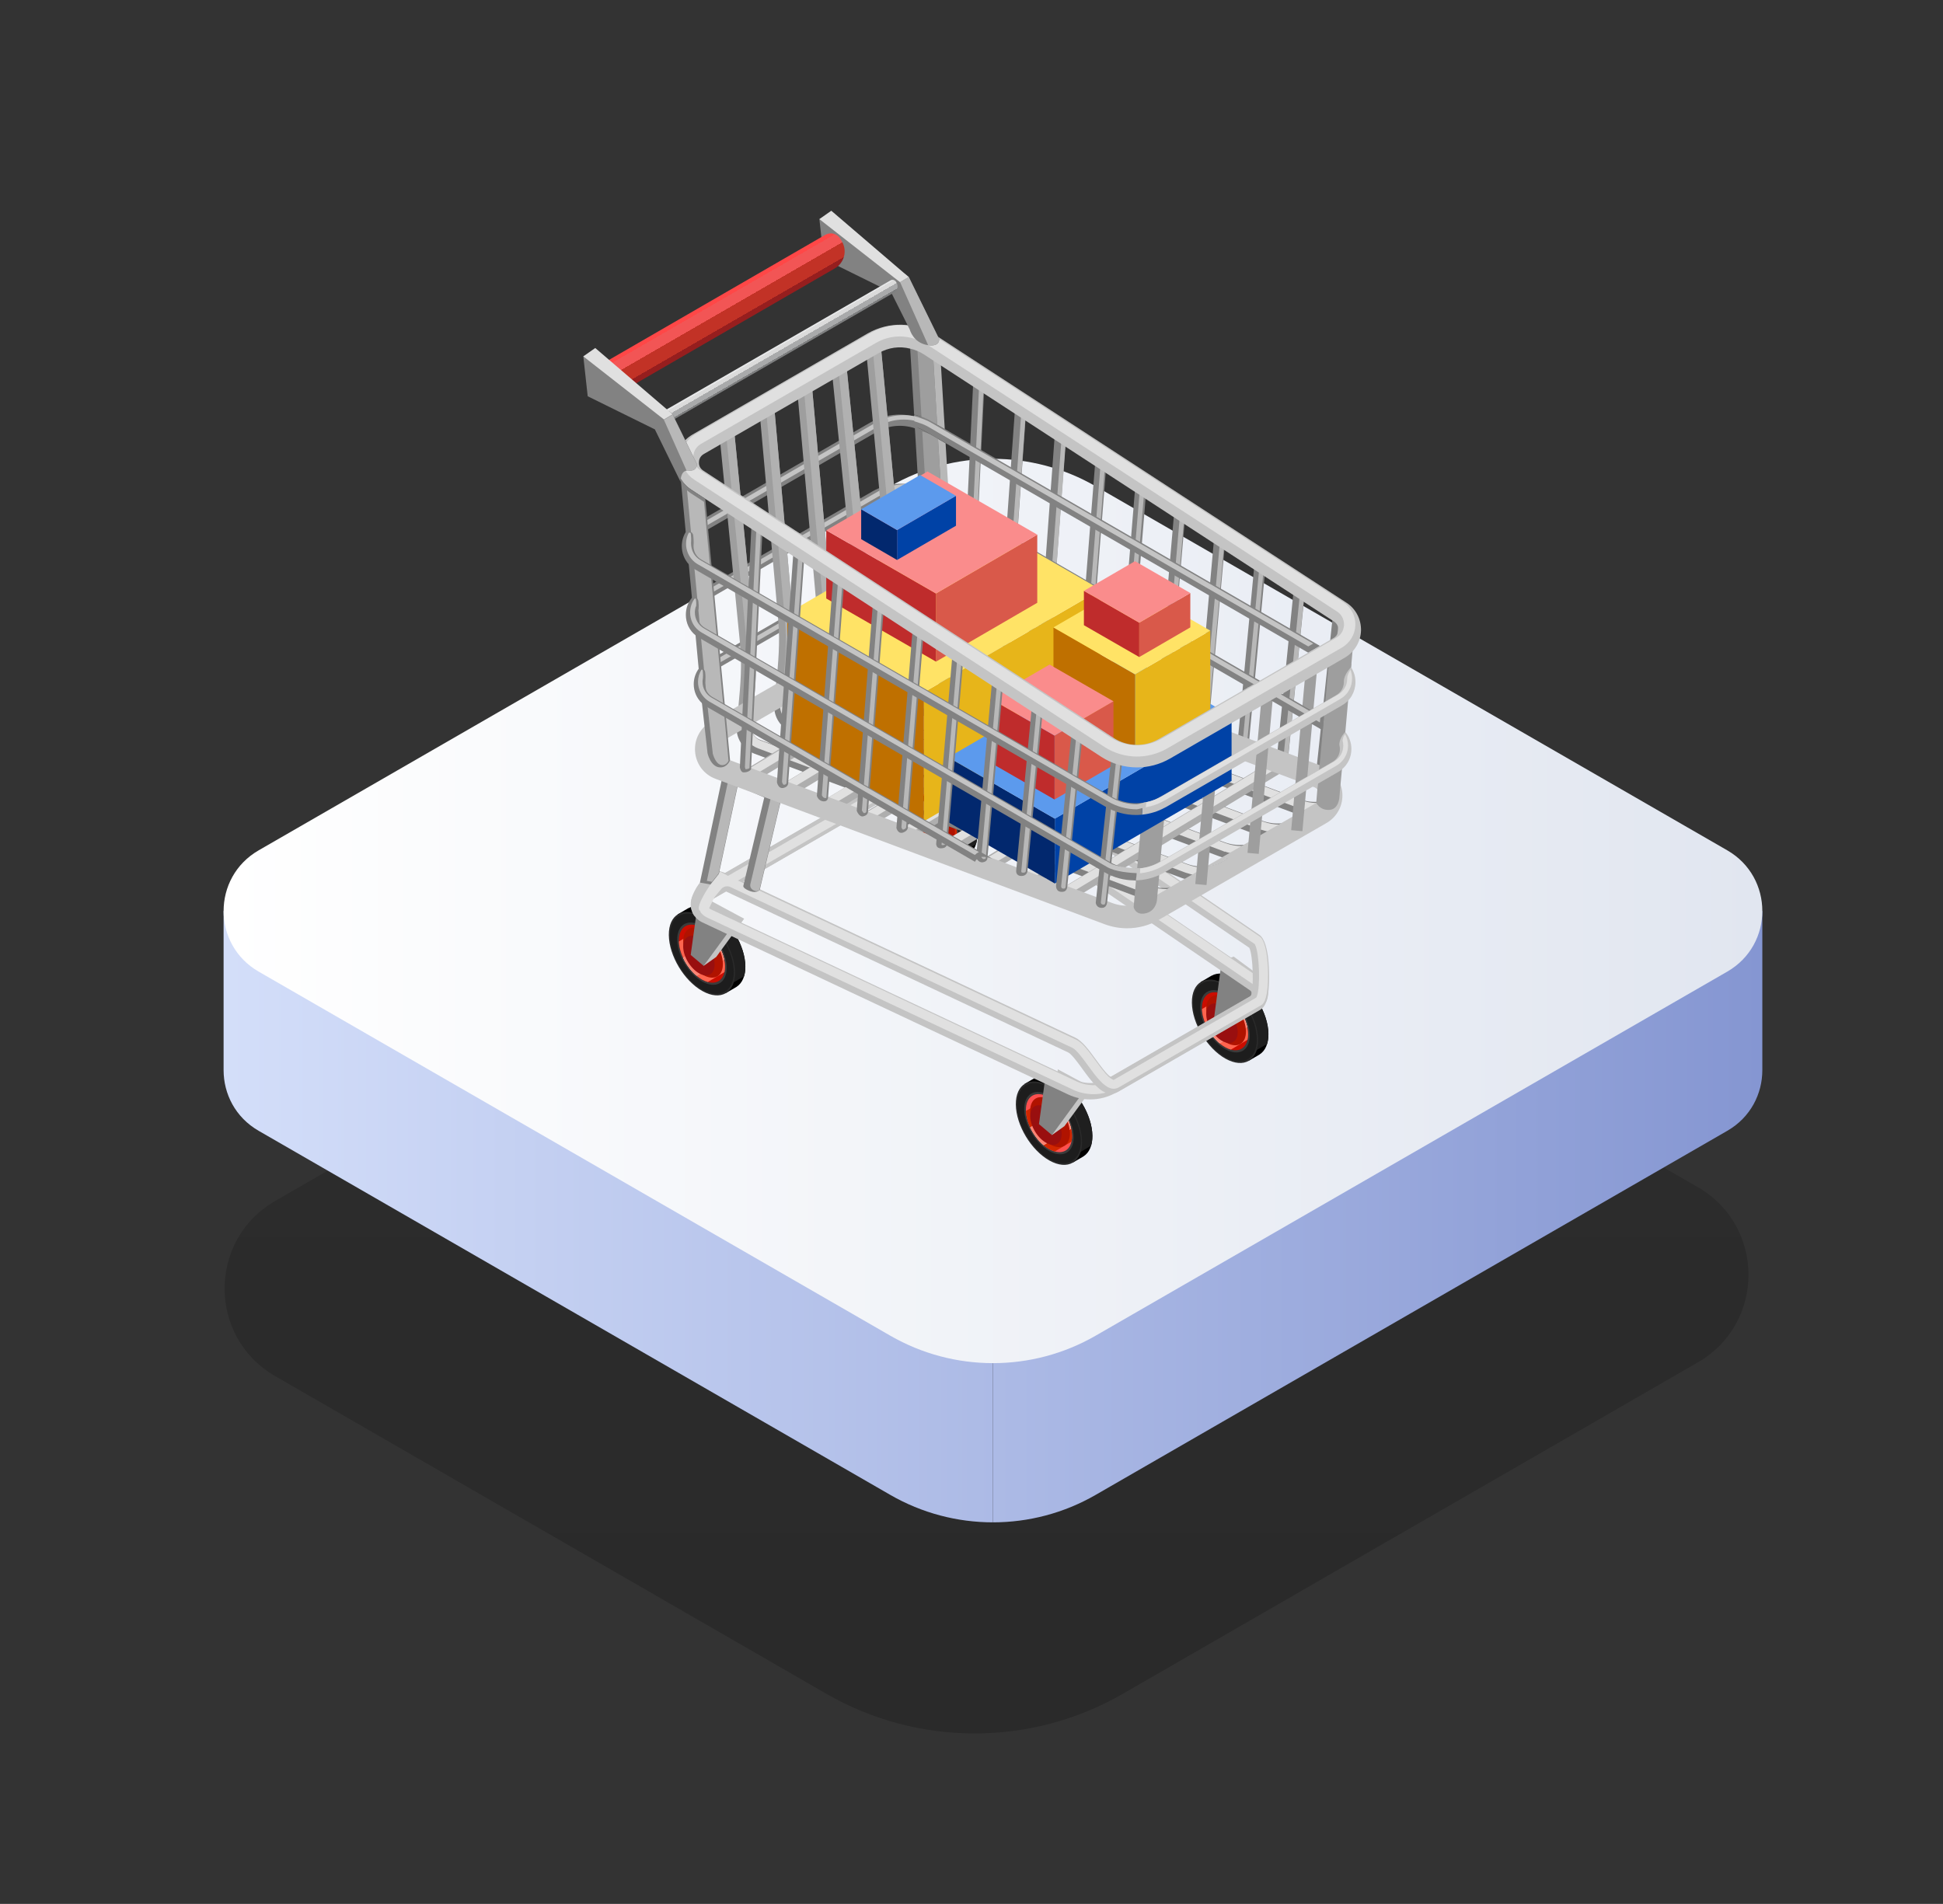 <?xml version="1.0" encoding="utf-8"?>
<!-- Generator: Adobe Illustrator 16.0.0, SVG Export Plug-In . SVG Version: 6.00 Build 0)  -->
<!DOCTYPE svg PUBLIC "-//W3C//DTD SVG 1.1//EN" "http://www.w3.org/Graphics/SVG/1.1/DTD/svg11.dtd">
<svg version="1.1" xmlns="http://www.w3.org/2000/svg" xmlns:xlink="http://www.w3.org/1999/xlink" x="0px" y="0px"
	 width="169.66px" height="166.258px" viewBox="0 0 169.66 166.258" enable-background="new 0 0 169.66 166.258"
	 xml:space="preserve">
<rect x="0" y="0" width="169.66" height="166.258" fill="#333333" stroke="none"/>
<g id="Layer_2">
</g>
<g id="Layer_1">
	<defs>
		<filter id="Adobe_OpacityMaskFilter" filterUnits="userSpaceOnUse" x="19.61" y="72.472" width="133.067" height="78.902">
			<feFlood  style="flood-color:white;flood-opacity:1" result="back"/>
			<feBlend  in="SourceGraphic" in2="back" mode="normal"/>
		</filter>
	</defs>
	<mask maskUnits="userSpaceOnUse" x="19.61" y="72.472" width="133.067" height="78.902" id="SVGID_1_">
		<g filter="url(#Adobe_OpacityMaskFilter)">
			<defs>
				<filter id="Adobe_OpacityMaskFilter_1_" filterUnits="userSpaceOnUse" x="19.61" y="72.472" width="133.067" height="78.902">
					<feFlood  style="flood-color:white;flood-opacity:1" result="back"/>
					<feBlend  in="SourceGraphic" in2="back" mode="normal"/>
				</filter>
			</defs>
			<mask maskUnits="userSpaceOnUse" x="19.61" y="72.472" width="133.067" height="78.902" id="SVGID_1_">
			</mask>
			<linearGradient id="SVGID_2_" gradientUnits="userSpaceOnUse" x1="86.144" y1="151.373" x2="86.144" y2="72.472">
				<stop  offset="0" style="stop-color:#FFFFFF"/>
				<stop  offset="0.016" style="stop-color:#F3F3F3"/>
				<stop  offset="0.091" style="stop-color:#C1C1C1"/>
				<stop  offset="0.171" style="stop-color:#939393"/>
				<stop  offset="0.255" style="stop-color:#6B6B6B"/>
				<stop  offset="0.343" style="stop-color:#4A4A4A"/>
				<stop  offset="0.437" style="stop-color:#2F2F2F"/>
				<stop  offset="0.539" style="stop-color:#1A1A1A"/>
				<stop  offset="0.653" style="stop-color:#0B0B0B"/>
				<stop  offset="0.788" style="stop-color:#030303"/>
				<stop  offset="1" style="stop-color:#000000"/>
			</linearGradient>
			<path mask="url(#SVGID_1_)" fill="url(#SVGID_2_)" d="M24.033,120.172l48.118,27.736c8.014,4.619,17.887,4.619,25.901,0
				l50.202-28.938c5.897-3.399,5.897-11.898,0-15.297l-48.118-27.737c-8.014-4.619-17.887-4.619-25.901,0l-50.202,28.938
				C18.135,108.273,18.135,116.773,24.033,120.172z"/>
		</g>
	</mask>
	<linearGradient id="SVGID_3_" gradientUnits="userSpaceOnUse" x1="86.144" y1="151.373" x2="86.144" y2="72.472">
		<stop  offset="0" style="stop-color:#000000;stop-opacity:0.3"/>
		<stop  offset="1" style="stop-color:#000000;stop-opacity:0.2"/>
	</linearGradient>
	<path opacity="0.6" fill="url(#SVGID_3_)" d="M24.033,120.172l48.118,27.736c8.014,4.619,17.887,4.619,25.901,0l50.202-28.938
		c5.897-3.399,5.897-11.898,0-15.297l-48.118-27.737c-8.014-4.619-17.887-4.619-25.901,0l-50.202,28.938
		C18.135,108.273,18.135,116.773,24.033,120.172z"/>
	<g>
		<linearGradient id="SVGID_4_" gradientUnits="userSpaceOnUse" x1="1.223" y1="106.245" x2="176.148" y2="106.245">
			<stop  offset="0" style="stop-color:#DEE8FF"/>
			<stop  offset="1" style="stop-color:#788ACB"/>
		</linearGradient>
		<path fill="url(#SVGID_4_)" d="M95.671,130.541l55.151-31.792c2.042-1.176,3.062-3.236,3.062-5.296V79.551l-67.18,38.726v14.662
			C89.8,132.939,92.897,132.14,95.671,130.541z"/>
		<linearGradient id="SVGID_5_" gradientUnits="userSpaceOnUse" x1="1.224" y1="106.245" x2="176.148" y2="106.245">
			<stop  offset="0" style="stop-color:#DEE8FF"/>
			<stop  offset="1" style="stop-color:#788ACB"/>
		</linearGradient>
		<path fill="url(#SVGID_5_)" d="M22.587,98.749l55.151,31.792c2.774,1.6,5.87,2.398,8.966,2.398v-14.662l-67.18-38.726v13.901
			C19.524,95.512,20.544,97.573,22.587,98.749z"/>
	</g>
	<linearGradient id="SVGID_6_" gradientUnits="userSpaceOnUse" x1="19.525" y1="79.551" x2="153.885" y2="79.551">
		<stop  offset="6.300000e-007" style="stop-color:#FFFFFF"/>
		<stop  offset="1" style="stop-color:#E1E6F0"/>
	</linearGradient>
	<path fill="url(#SVGID_6_)" d="M22.587,84.847l55.151,31.791c5.548,3.198,12.384,3.198,17.933,0l55.151-31.791
		c4.083-2.354,4.083-8.238,0-10.592L95.671,42.464c-5.548-3.198-12.385-3.198-17.933,0L22.587,74.255
		C18.504,76.609,18.504,82.494,22.587,84.847z"/>
	<g>
		<g>
			<path d="M93.677,101.525l-4.211-6.872l0.963-0.563l0.004,0.006c0.515-0.288,1.227-0.246,2.019,0.196
				c1.598,0.896,2.911,3.083,2.934,4.883c0.009,0.865-0.28,1.48-0.759,1.792l0.001,0.003l-0.043,0.025
				c-0.011,0.008-0.022,0.015-0.035,0.021L93.677,101.525z"/>
			<path fill="#1F1F1F" d="M90.215,95.077l1.728-1.017c0.165,0.061,0.335,0.135,0.508,0.231c1.598,0.896,2.911,3.083,2.934,4.883
				c0.003,0.333-0.038,0.626-0.115,0.882l-1.06,0.619c-0.248-0.069-0.505-0.173-0.772-0.323c-0.294-0.164-0.581-0.372-0.854-0.61
				l-2.212-3.608C90.282,95.776,90.227,95.42,90.215,95.077z"/>
			<path fill="#2A2A2A" d="M88.702,96.458c0.02,1.803,1.334,3.988,2.932,4.884c1.597,0.895,2.875,0.157,2.852-1.645
				c-0.021-1.803-1.334-3.988-2.931-4.884C89.957,93.919,88.679,94.657,88.702,96.458z"/>
			<path fill="#1D1D1D" d="M88.812,96.522c0.021,1.732,1.284,3.833,2.82,4.694c1.536,0.859,2.764,0.149,2.744-1.582
				c-0.022-1.731-1.284-3.834-2.82-4.693C90.02,94.081,88.791,94.788,88.812,96.522z"/>
			<path fill="#3B3B3B" d="M89.434,96.869c0.017,1.347,0.998,2.978,2.19,3.646c1.191,0.667,2.144,0.117,2.129-1.228
				c-0.017-1.345-0.997-2.977-2.188-3.644C90.371,94.973,89.417,95.524,89.434,96.869z"/>
			<path fill="#FF4F4F" d="M89.581,96.952c0.015,1.254,0.929,2.774,2.038,3.396c1.113,0.623,2.003,0.11,1.987-1.144
				c-0.016-1.254-0.93-2.776-2.041-3.397C90.454,95.185,89.565,95.698,89.581,96.952z"/>
			<path fill="#D12700" d="M91.592,95.824c1.099,0.631,2,2.137,2.014,3.381c0.002,0.178-0.016,0.34-0.047,0.488l-1.45,0.859
				c-0.156-0.043-0.32-0.109-0.49-0.204c-1.09-0.612-1.99-2.092-2.034-3.333L91.592,95.824z"/>
			<path fill="#E9EAE7" d="M92.697,96.828c0.398,0.52,0.695,1.139,0.83,1.742l-2.404,1.428c-0.476-0.401-0.886-0.953-1.165-1.546
				L92.697,96.828z"/>
			<path fill="#FF8372" d="M92.697,96.828c0.398,0.52,0.695,1.139,0.83,1.742l-2.404,1.428c-0.476-0.401-0.886-0.953-1.165-1.546
				L92.697,96.828z"/>
			<path fill="#B01300" d="M89.955,97.019c0.014,1.08,0.8,2.391,1.758,2.926c0.958,0.536,1.725,0.096,1.711-0.984
				s-0.801-2.392-1.759-2.928C90.707,95.498,89.942,95.937,89.955,97.019z"/>
			<path fill="#990F0F" d="M89.955,97.477c0.011,0.855,0.634,1.894,1.392,2.317c0.758,0.425,1.364,0.076,1.354-0.78
				c-0.011-0.854-0.633-1.893-1.391-2.316C90.551,96.273,89.944,96.622,89.955,97.477z"/>
		</g>
		<polygon fill="#C4C4C4" points="92.365,93.376 91.852,99.118 92.946,98.341 95.387,95.003 		"/>
		<polygon fill="#828282" points="91.269,94.155 90.721,98.163 91.852,99.118 94.292,95.78 		"/>
		<g>
			<path d="M109.049,92.629l-4.211-6.872l0.964-0.563l0.003,0.005c0.515-0.29,1.227-0.247,2.019,0.197
				c1.598,0.895,2.911,3.079,2.933,4.882c0.011,0.865-0.279,1.48-0.759,1.792L110,92.075l-0.042,0.024
				c-0.012,0.007-0.024,0.014-0.035,0.021L109.049,92.629z"/>
			<path fill="#1F1F1F" d="M105.587,86.18l1.728-1.017c0.165,0.061,0.335,0.136,0.509,0.233c1.598,0.895,2.911,3.079,2.933,4.882
				c0.004,0.332-0.037,0.626-0.115,0.882l-1.058,0.619c-0.248-0.07-0.505-0.173-0.773-0.323c-0.295-0.165-0.581-0.373-0.853-0.61
				l-2.212-3.61C105.656,86.88,105.601,86.525,105.587,86.18z"/>
			<path fill="#2A2A2A" d="M104.074,87.563c0.021,1.802,1.334,3.988,2.932,4.883c1.598,0.894,2.875,0.157,2.854-1.645
				c-0.022-1.803-1.336-3.988-2.934-4.881C105.33,85.024,104.051,85.759,104.074,87.563z"/>
			<path fill="#1D1D1D" d="M104.186,87.625c0.021,1.732,1.283,3.835,2.818,4.694c1.536,0.86,2.766,0.153,2.743-1.58
				c-0.022-1.732-1.283-3.834-2.819-4.693C105.392,85.185,104.165,85.892,104.186,87.625z"/>
			<path fill="#3B3B3B" d="M104.807,87.973c0.016,1.346,0.996,2.977,2.189,3.645c1.191,0.669,2.146,0.118,2.129-1.227
				c-0.016-1.346-0.997-2.978-2.188-3.645C105.744,86.079,104.791,86.628,104.807,87.973z"/>
			<path fill="#CA0D00" d="M104.953,88.056c0.015,1.254,0.929,2.773,2.041,3.396c1.111,0.622,2,0.108,1.984-1.145
				c-0.017-1.254-0.927-2.774-2.04-3.397C105.826,86.289,104.939,86.801,104.953,88.056z"/>
			<path fill="#FF644F" d="M106.965,86.927c1.1,0.631,1.999,2.137,2.013,3.381c0.003,0.18-0.017,0.34-0.048,0.487l-1.447,0.861
				c-0.157-0.043-0.321-0.109-0.489-0.204c-1.094-0.611-1.992-2.093-2.038-3.334L106.965,86.927z"/>
			<path fill="#E9EAE7" d="M108.068,87.931c0.401,0.521,0.699,1.14,0.832,1.744l-2.403,1.427c-0.476-0.402-0.886-0.954-1.164-1.548
				L108.068,87.931z"/>
			<path fill="#FF8372" d="M108.068,87.931c0.401,0.521,0.699,1.14,0.832,1.744l-2.403,1.427c-0.476-0.402-0.886-0.954-1.164-1.548
				L108.068,87.931z"/>
			<path fill="#B01300" d="M105.328,88.123c0.013,1.081,0.799,2.391,1.757,2.927c0.957,0.537,1.724,0.095,1.71-0.985
				c-0.013-1.08-0.799-2.39-1.757-2.927S105.315,87.042,105.328,88.123z"/>
			<path fill="#990F0F" d="M105.328,88.583c0.011,0.854,0.633,1.893,1.391,2.317c0.758,0.424,1.365,0.074,1.354-0.78
				c-0.01-0.855-0.632-1.894-1.391-2.317C105.924,87.376,105.318,87.727,105.328,88.583z"/>
		</g>
		<g>
			<path d="M83.633,75.184l-4.212-6.871l0.963-0.563l0.005,0.006c0.514-0.288,1.227-0.247,2.018,0.197
				c1.597,0.893,2.91,3.08,2.933,4.882c0.009,0.864-0.281,1.481-0.759,1.792l0,0.003l-0.042,0.025
				c-0.012,0.008-0.023,0.016-0.036,0.021L83.633,75.184z"/>
			<path fill="#1F1F1F" d="M80.17,68.737l1.728-1.016c0.166,0.06,0.334,0.136,0.509,0.232c1.597,0.893,2.91,3.08,2.933,4.882
				c0.003,0.331-0.037,0.626-0.116,0.881l-1.059,0.62c-0.246-0.07-0.504-0.174-0.771-0.322c-0.296-0.166-0.581-0.374-0.855-0.611
				l-2.212-3.609C80.238,69.436,80.182,69.081,80.17,68.737z"/>
			<path fill="#2A2A2A" d="M78.656,70.119c0.022,1.803,1.335,3.989,2.933,4.885c1.597,0.894,2.875,0.157,2.854-1.645
				c-0.023-1.803-1.336-3.989-2.933-4.884C79.911,67.581,78.634,68.317,78.656,70.119z"/>
			<path fill="#1D1D1D" d="M78.768,70.182c0.022,1.732,1.284,3.834,2.819,4.692c1.536,0.861,2.765,0.153,2.742-1.579
				c-0.021-1.731-1.284-3.834-2.819-4.694C79.976,67.741,78.746,68.45,78.768,70.182z"/>
			<path fill="#3B3B3B" d="M79.39,70.531c0.016,1.345,0.997,2.976,2.188,3.644c1.194,0.667,2.146,0.118,2.13-1.227
				c-0.016-1.345-0.997-2.977-2.188-3.646C80.327,68.635,79.373,69.183,79.39,70.531z"/>
			<path fill="#FF4F4F" d="M79.538,70.612c0.015,1.254,0.928,2.775,2.039,3.397c1.112,0.623,2,0.11,1.985-1.144
				c-0.016-1.255-0.929-2.775-2.041-3.397S79.521,69.359,79.538,70.612z"/>
			<path fill="#D12700" d="M81.546,69.483c1.101,0.633,2,2.138,2.016,3.383c0.003,0.177-0.016,0.339-0.048,0.487l-1.449,0.86
				c-0.157-0.043-0.32-0.108-0.488-0.204c-1.092-0.613-1.991-2.092-2.036-3.333L81.546,69.483z"/>
			<path fill="#E9EAE7" d="M82.652,70.488c0.398,0.521,0.697,1.141,0.831,1.744L81.08,73.66c-0.476-0.403-0.887-0.954-1.164-1.547
				L82.652,70.488z"/>
			<path fill="#FFC123" d="M82.652,70.488c0.398,0.521,0.697,1.141,0.831,1.744L81.08,73.66c-0.476-0.403-0.887-0.954-1.164-1.547
				L82.652,70.488z"/>
			<path fill="#B01300" d="M79.911,70.678c0.013,1.081,0.801,2.392,1.759,2.928c0.957,0.535,1.722,0.096,1.71-0.985
				c-0.014-1.08-0.801-2.391-1.758-2.927C80.664,69.158,79.898,69.599,79.911,70.678z"/>
			<path fill="#D92800" d="M79.911,71.139c0.011,0.854,0.634,1.892,1.392,2.316c0.759,0.425,1.364,0.075,1.354-0.781
				c-0.009-0.854-0.633-1.892-1.391-2.315C80.507,69.934,79.901,70.284,79.911,71.139z"/>
		</g>
		<g>
			<path d="M63.376,86.726l-4.211-6.872l0.964-0.563l0.002,0.007c0.516-0.289,1.229-0.246,2.019,0.196
				c1.598,0.895,2.911,3.079,2.933,4.884c0.011,0.862-0.279,1.479-0.759,1.79l0.002,0.004l-0.042,0.024
				c-0.012,0.007-0.023,0.015-0.035,0.021L63.376,86.726z"/>
			<path fill="#1F1F1F" d="M59.914,80.279l1.729-1.018c0.164,0.06,0.334,0.135,0.508,0.232c1.598,0.895,2.911,3.079,2.933,4.884
				c0.004,0.33-0.036,0.624-0.115,0.879l-1.058,0.619c-0.248-0.068-0.505-0.171-0.773-0.322c-0.295-0.164-0.581-0.374-0.854-0.61
				l-2.212-3.609C59.983,80.977,59.926,80.622,59.914,80.279z"/>
			<path fill="#2A2A2A" d="M58.401,81.66c0.021,1.802,1.334,3.988,2.932,4.883c1.598,0.894,2.875,0.158,2.853-1.645
				c-0.022-1.802-1.336-3.988-2.933-4.884C59.656,79.12,58.378,79.858,58.401,81.66z"/>
			<path fill="#1D1D1D" d="M58.513,81.723c0.021,1.73,1.284,3.833,2.818,4.692c1.537,0.86,2.764,0.153,2.743-1.58
				c-0.022-1.732-1.284-3.834-2.819-4.692C59.719,79.283,58.491,79.989,58.513,81.723z"/>
			<path fill="#3B3B3B" d="M59.134,82.07c0.018,1.345,0.997,2.978,2.189,3.646s2.145,0.119,2.129-1.229
				c-0.017-1.344-0.998-2.976-2.189-3.644C60.071,80.176,59.117,80.726,59.134,82.07z"/>
			<path fill="#CA0D00" d="M59.28,82.152c0.015,1.256,0.929,2.775,2.04,3.398c1.112,0.621,2,0.109,1.986-1.146
				c-0.016-1.253-0.93-2.774-2.041-3.397C60.153,80.385,59.266,80.898,59.28,82.152z"/>
			<path fill="#FF644F" d="M61.291,81.025c1.1,0.631,2,2.136,2.015,3.38c0.002,0.18-0.016,0.341-0.048,0.487l-1.449,0.86
				c-0.158-0.044-0.32-0.107-0.489-0.202c-1.093-0.612-1.992-2.093-2.037-3.334L61.291,81.025z"/>
			<path fill="#E9EAE7" d="M62.397,82.027c0.397,0.522,0.696,1.142,0.83,1.745l-2.405,1.427c-0.475-0.401-0.885-0.953-1.164-1.546
				L62.397,82.027z"/>
			<path fill="#FF8372" d="M62.397,82.027c0.397,0.522,0.696,1.142,0.83,1.745l-2.405,1.427c-0.475-0.401-0.885-0.953-1.164-1.546
				L62.397,82.027z"/>
			<path fill="#B01300" d="M59.655,82.219c0.014,1.08,0.8,2.392,1.757,2.927c0.959,0.537,1.724,0.097,1.71-0.985
				c-0.012-1.08-0.799-2.391-1.757-2.926C60.407,80.698,59.642,81.138,59.655,82.219z"/>
			<path fill="#990F0F" d="M59.655,82.68c0.011,0.854,0.634,1.891,1.392,2.315c0.758,0.426,1.364,0.076,1.353-0.779
				c-0.01-0.855-0.633-1.893-1.391-2.316C60.251,81.475,59.645,81.824,59.655,82.68z"/>
		</g>
		<polygon fill="#C4C4C4" points="61.956,78.603 61.441,84.344 62.539,83.566 64.979,80.228 		"/>
		<polygon fill="#828282" points="60.862,79.379 60.312,83.389 61.441,84.344 63.882,81.005 		"/>
		<polygon fill="#C4C4C4" points="107.722,83.532 106.7,83.918 108.239,89.049 110.678,85.712 		"/>
		<polygon fill="#828282" points="106.625,84.31 106.013,88.873 107.142,89.827 109.583,86.489 		"/>
		<g>
			<path fill="#C4C4C4" d="M95.201,96.007c-0.659,0-1.318-0.144-1.932-0.432L61.31,80.539c-0.588-0.274-0.971-0.852-0.998-1.5
				c-0.028-0.649,0.305-1.255,0.87-1.579l17.722-10.234c1.501-0.865,3.397-0.795,4.829,0.184l26.233,17.898
				c0.497,0.339,0.78,0.9,0.758,1.502c-0.022,0.603-0.349,1.141-0.869,1.441L97.472,95.4C96.772,95.804,95.988,96.007,95.201,96.007
				z M81.172,68.052c-0.537,0-1.075,0.138-1.552,0.413L61.896,78.699c-0.141,0.082-0.157,0.21-0.154,0.28
				c0.003,0.07,0.029,0.194,0.176,0.265l31.96,15.037c0.92,0.431,1.998,0.388,2.878-0.121l12.381-7.15
				c0.13-0.074,0.152-0.191,0.155-0.255c0.003-0.061-0.011-0.183-0.133-0.265L82.925,68.591
				C82.402,68.233,81.787,68.052,81.172,68.052z"/>
			<path fill="#E0E0E0" d="M95.477,95.551c-0.618,0-1.238-0.138-1.795-0.4L61.722,80.113c-0.48-0.225-0.791-0.692-0.813-1.223
				c-0.022-0.529,0.248-1.021,0.707-1.286L79.34,67.373c0.634-0.368,1.364-0.562,2.107-0.562c0.858,0,1.68,0.251,2.381,0.729
				l26.232,17.9c0.404,0.276,0.636,0.731,0.618,1.224c-0.019,0.49-0.283,0.929-0.708,1.174l-12.382,7.148
				C96.946,95.355,96.217,95.551,95.477,95.551z M81.447,67.596c-0.604,0-1.195,0.158-1.713,0.456L62.009,78.286
				c-0.207,0.121-0.324,0.336-0.313,0.573c0.008,0.236,0.143,0.438,0.358,0.541l31.963,15.038c0.454,0.213,0.959,0.325,1.461,0.325
				c0.602,0,1.194-0.159,1.714-0.459l12.383-7.149c0.194-0.112,0.308-0.302,0.314-0.523c0.007-0.221-0.092-0.418-0.274-0.542
				L83.383,68.19C82.814,67.801,82.143,67.596,81.447,67.596z"/>
		</g>
		<polygon fill="#828282" points="81.145,67.574 80.596,71.582 81.726,72.536 84.166,69.198 		"/>
		<g>
			<path fill="#C4C4C4" d="M97.021,95.511c-0.93,0-1.754-1.132-2.497-2.154c-0.402-0.554-0.955-1.314-1.254-1.455L63.397,77.848
				l-1.501,0.866c-0.411,0.24-1.034,1.608-1.292,1.219c-1.112-1.683,1.494-4.177,1.946-3.963l0.78,0.264l15.573-8.991
				c0.363-0.212,0.89-0.912,1.355-1.527c0.963-1.283,2.162-2.876,3.474-1.98l26.233,17.898c0.95,0.647,0.861,3.807,0.847,4.166
				c-0.064,1.742-0.427,2.182-0.771,2.381l-12.383,7.148C97.442,95.456,97.228,95.511,97.021,95.511z M64.908,76.976l28.971,13.631
				c0.631,0.296,1.201,1.078,1.804,1.909c0.357,0.491,1.007,1.382,1.326,1.535L109.22,87c0.284-0.681,0.196-3.591-0.132-4.232
				L82.925,64.917c-0.301,0.035-1.096,1.092-1.524,1.66c-0.6,0.797-1.166,1.55-1.781,1.905L64.908,76.976z"/>
			<path fill="#E0E0E0" d="M97.245,95.077c-0.766,0-1.547-1.073-2.236-2.02c-0.572-0.786-1.033-1.396-1.378-1.559L63.778,77.46
				c-0.279-0.131-0.608-0.055-0.805,0.179l-0.535,0.645c-0.108,0.063-0.677,1.491-0.792,1.491c-0.178,0-0.456-0.151-0.581-0.291
				c-0.417-0.473,1.736-3.403,1.835-3.356l0.669,0.357l15.719-9.076c0.421-0.244,0.944-0.94,1.45-1.612
				c0.708-0.941,1.589-2.113,2.434-2.113c0.204,0,0.4,0.068,0.604,0.206l26.231,17.898c0.544,0.371,0.769,2.236,0.708,3.887
				c-0.067,1.802-0.461,2.03-0.611,2.115l-12.382,7.148C97.56,95.032,97.404,95.077,97.245,95.077z M83.111,64.485
				c-0.333,0.039-0.756,0.474-1.744,1.785c-0.581,0.772-1.126,1.499-1.686,1.821l-15.244,8.802l29.527,13.893
				c0.558,0.263,1.103,1.014,1.68,1.807c0.667,0.918,1.119,1.48,1.448,1.639l0.152,0.072l12.455-7.19l0.042-0.1
				c0.326-0.784,0.23-3.772-0.144-4.505l-0.039-0.072L83.231,64.471L83.111,64.485z"/>
		</g>
		<g>
			<path fill="#828282" d="M66.341,77.701c0,0-0.243,0.334-0.827,0.122c-0.703-0.254-0.606-0.476-0.606-0.476l1.827-7.711
				l-2.319-1.004l-1.645,7.675l-0.734,0.928l-0.92-0.164l2.232-10.509l5.106,2.211L66.341,77.701z"/>
			<path fill="#B8B8B8" d="M66.071,77.823c-0.053,0-0.114-0.014-0.182-0.036c-0.447-0.162-0.38-0.532-0.371-0.573l1.816-7.661
				l-2.877-1.242l-1.706,7.96l-0.582,0.733l-0.447-0.08l2.096-9.855l4.548,1.969l-2.059,8.688c0.001-0.004,0.001-0.006,0-0.006
				C66.298,77.718,66.222,77.823,66.071,77.823z"/>
		</g>
		<g>
			<path fill="#828282" d="M85.43,68.726c0,0-0.22,0.484-0.805,0.272c-0.703-0.256-0.561-0.914-0.561-0.914l1.759-7.424
				l-2.319-1.003l-1.644,7.675l-0.735,0.927l-0.919-0.163l2.232-10.508l5.108,2.209L85.43,68.726z"/>
		</g>
		<g>
			<g>
				<path fill="#B8B8B8" d="M81.995,37.191c-0.472-0.275-0.984-0.473-1.516-0.591l-0.344-5.759l-0.039-0.679l1.958-0.118
					l0.108,1.841l0.334,5.591L81.995,37.191z"/>
				<path fill="#B8B8B8" d="M82.871,43.756l-0.777-0.443c-0.394-0.228-0.817-0.404-1.251-0.521l-0.304-5.118
					c0.334,0.089,0.65,0.225,0.944,0.403l1.084,0.63L82.871,43.756z"/>
				<path fill="#B8B8B8" d="M83.246,50.194l-0.974-0.562c-0.119-0.069-0.246-0.117-0.364-0.177c-0.227-0.108-0.454-0.196-0.69-0.266
					l-0.314-5.306c0.236,0.08,0.462,0.177,0.68,0.305l1.358,0.788L83.246,50.194z"/>
				<path fill="#B8B8B8" d="M83.582,55.766l-1.97,0.118l-0.335-5.642c0.167,0.07,0.335,0.148,0.501,0.247l0.188,0.108l1.357,0.787
					L83.582,55.766z"/>
			</g>
			<g>
				<path fill="#828282" d="M113.534,72.833l-0.08,0.049c0,0,0,0-0.008,0l-0.148,0.089l-3.002,1.731
					c-0.009,0-0.009,0.011-0.02,0.011c-0.021,0.01-0.04,0.021-0.06,0.029l-2.923,1.703c-0.039,0.02-0.088,0.039-0.128,0.06
					c-0.02,0.008-0.04,0.029-0.068,0.039l-2.767,1.605c-0.079,0.049-0.167,0.087-0.254,0.137l-0.247,0.119
					c-0.668,0.295-1.399,0.452-2.126,0.452c-0.521,0-1.023-0.069-1.527-0.227c-0.108-0.03-0.216-0.069-0.323-0.107l-33.96-12.699
					c-0.827-0.314-1.397-1.004-1.546-1.841c-0.039-0.218-0.048-0.442-0.029-0.68l0.098-1.022c0.021-0.217,0.04-0.434,0.069-0.649
					l1.388-0.809c-0.038,0.543-0.097,1.063-0.146,1.595l-0.08,0.818l-0.019,0.196c-0.041,0.433,0.167,0.954,0.718,1.162
					l33.97,12.698c0.58,0.217,1.191,0.295,1.792,0.226c0.443-0.049,0.875-0.168,1.279-0.363l0.147-0.07
					c0.05-0.02,0.089-0.039,0.138-0.068l0.256-0.148l2.667-1.545l0.04-0.02l0.561-0.325l2.579-1.486l0.68-0.394l2.421-1.397
					l0.01,0.02l0.01,0.02L113.534,72.833z"/>
				<path fill="#828282" d="M113.791,72.695l-0.069,0.021v0.01l-0.119,0.09l-0.117,0.067l-0.079,0.05h-0.01l-0.01,0.01l-0.06,0.029
					l-2.785,1.614c-0.01,0.011-0.03,0.011-0.04,0.019l-2.884,1.675c-0.119,0.069-0.227,0.118-0.325,0.167
					c-0.039,0.02-0.088,0.039-0.128,0.06c-0.02,0.008-0.04,0.029-0.068,0.039c-0.03,0.01-0.069,0.03-0.098,0.038l-0.128,0.051
					c-0.61,0.226-1.25,0.344-1.889,0.344c-0.354,0-0.71-0.039-1.054-0.108c-0.167-0.028-0.326-0.069-0.482-0.127
					c-0.099-0.021-0.196-0.05-0.294-0.089L69.18,63.946c-0.837-0.316-1.408-1.015-1.546-1.861c-0.039-0.216-0.049-0.443-0.03-0.668
					l0.099-0.986c0.03-0.235,0.049-0.473,0.069-0.699l1.398-0.806c-0.048,0.55-0.1,1.103-0.158,1.643l-0.08,0.768l-0.019,0.217
					c-0.04,0.423,0.167,0.954,0.719,1.162l33.98,12.708c0.55,0.206,1.142,0.286,1.732,0.228c0.394-0.031,0.787-0.13,1.152-0.276
					l0.098-0.05l0.04-0.02l0.256-0.118c0.018-0.009,0.049-0.03,0.078-0.039l0.266-0.158l2.756-1.584l0.01-0.011l0.492-0.285
					l2.392-1.388l0.295-0.167l0.02,0.01h0.01l0.088,0.019v0.591L113.791,72.695z"/>
				<path fill="#828282" d="M113.849,72.586l0.049,0.079l-0.365,0.207l-0.009,0.01h-0.01l-0.147,0.089l-2.451,1.428
					c-0.127,0.068-0.245,0.138-0.374,0.187c-0.01,0.011-0.03,0.011-0.04,0.019c-0.069,0.04-0.138,0.07-0.207,0.099
					c-0.009,0-0.009,0.011-0.02,0.011c-0.021,0.01-0.04,0.021-0.06,0.029l-0.07,0.03c-0.028,0-0.047,0.011-0.076,0.02
					c-0.582,0.206-1.183,0.314-1.793,0.314c-0.354,0-0.698-0.039-1.043-0.118c-0.019,0.01-0.029,0-0.039-0.01h-0.01
					c-0.138-0.029-0.266-0.059-0.393-0.099c-0.021,0-0.04,0-0.061-0.009c-0.008-0.011-0.008-0.011-0.019-0.011
					c-0.089-0.029-0.177-0.06-0.265-0.088L72.477,62.076c-0.846-0.315-1.417-1.044-1.555-1.891
					c-0.029-0.207-0.039-0.415-0.021-0.631l0.119-1.17c0.02-0.189,0.04-0.377,0.049-0.562h0.01l1.389-0.798
					c-0.04,0.502-0.09,0.993-0.139,1.486l-0.088,0.916l-0.029,0.244c-0.039,0.435,0.167,0.967,0.718,1.173l33.97,12.697
					c0.552,0.207,1.132,0.285,1.704,0.228c0.364-0.021,0.728-0.099,1.072-0.236l0.099-0.04l0.098-0.038
					c0.011,0,0.02-0.013,0.02-0.013l0.099-0.037l0.01-0.011c0.099-0.039,0.187-0.088,0.276-0.138l0.236-0.147h0.01l2.372-1.368
					l0.305-0.177h0.01l0.057-0.04l0.278-0.059v0.619l0.629,0.307L113.849,72.586z"/>
				<path fill="#828282" d="M113.849,72.586l0.049,0.079l-0.296,0.207h-0.069l-0.009,0.01h-0.07c0,0,0,0-0.008,0l-0.039,0.05h-0.01
					l-0.01,0.01l-0.02,0.029h-0.178c-0.521,0.167-1.072,0.256-1.613,0.256c-0.356,0-0.71-0.04-1.054-0.118h-0.01
					c-0.01,0-0.01,0-0.02,0c-0.011,0-0.03,0-0.039-0.01c-0.158-0.029-0.316-0.079-0.474-0.128c-0.088-0.021-0.166-0.05-0.246-0.078
					l-33.97-12.698c-0.856-0.315-1.428-1.044-1.555-1.901v-0.009c-0.03-0.196-0.04-0.402-0.021-0.609l0.1-0.984
					c0.029-0.257,0.048-0.514,0.078-0.77l1.389-0.796c-0.05,0.571-0.109,1.131-0.158,1.693l-0.07,0.708l-0.029,0.265
					c-0.04,0.435,0.167,0.966,0.719,1.172l33.979,12.699c0.532,0.196,1.093,0.275,1.645,0.236c0.305-0.021,0.61-0.08,0.895-0.168
					l0.079-0.068l0.365-0.108l0.02,0.01h0.01l0.057-0.04l0.052-0.03l0.226-0.028v0.619l0.629,0.307L113.849,72.586z"/>
				<path fill="#828282" d="M115.995,71.209c-0.375,0.087-0.756,0.139-1.152,0.139c-0.53,0-1.071-0.091-1.594-0.257
					c-0.08-0.029-0.148-0.05-0.227-0.078L79.063,58.314c-0.856-0.314-1.438-1.063-1.546-1.939c-0.039-0.187-0.039-0.385-0.021-0.591
					l0.07-0.619c0.039-0.346,0.078-0.689,0.109-1.024c0.432-0.157,0.875-0.246,1.329-0.284c-0.031,0.492-0.089,0.974-0.139,1.457
					l-0.058,0.562l-0.011,0.047c-0.039,0.425,0.158,0.957,0.719,1.162l33.97,12.699c0.501,0.187,1.024,0.265,1.545,0.235
					c0.226,0,0.453-0.038,0.67-0.089l0.146-0.009v0.679L115.995,71.209z"/>
			</g>
			<g>
				<path fill="#E0E0E0" d="M101.899,78.366c-0.512,0-0.982-0.068-1.438-0.214c-0.109-0.03-0.212-0.066-0.312-0.104L66.193,65.351
					c-0.72-0.273-1.229-0.877-1.358-1.614c-0.035-0.19-0.044-0.394-0.026-0.604c0,0,0.128-1.352,0.147-1.517l0.772-0.447
					c-0.016,0.166-0.198,2.036-0.198,2.036c-0.049,0.545,0.212,1.207,0.909,1.468l33.97,12.698c0.48,0.18,0.975,0.271,1.474,0.271
					c0.152,0,0.304-0.01,0.454-0.026c0.494-0.057,0.957-0.188,1.377-0.393l0.142-0.067c0.048-0.017,0.099-0.044,0.166-0.084
					l8.944-5.165l0.364,0.623l-2.915,1.682h-0.042l-0.065,0.061l-2.965,1.723l-0.138,0.058l-0.059,0.039l-2.765,1.605
					c-0.049,0.03-0.251,0.134-0.251,0.134l-0.231,0.109C103.271,78.218,102.578,78.366,101.899,78.366z"/>
				<path fill="#E0E0E0" d="M105.178,76.485c-0.319,0-0.654-0.034-0.997-0.102c-0.156-0.028-0.296-0.063-0.436-0.115
					c-0.126-0.03-0.208-0.054-0.289-0.087L69.48,63.472c-0.728-0.274-1.236-0.885-1.359-1.631c-0.034-0.198-0.043-0.396-0.026-0.598
					l0.098-0.98c0.023-0.182,0.041-0.368,0.057-0.551l0.771-0.445c-0.033,0.361-0.066,0.719-0.105,1.072l-0.098,0.989
					c-0.051,0.541,0.211,1.205,0.908,1.466l33.98,12.707c0.465,0.174,0.955,0.266,1.453,0.266c0.137,0,0.274-0.008,0.412-0.021
					c0.403-0.03,0.832-0.133,1.234-0.296l0.405-0.191l0.033-0.011l0.339-0.202l2.752-1.582l2.865-1.666v0.298l0.323,0.343
					l-0.041,0.002l-0.098,0.087l-2.793,1.606l-0.073,0.025l-0.037,0.05l-2.813,1.618c-0.085,0.049-0.163,0.087-0.236,0.122
					l-0.149,0.071l-0.111,0.06l-0.21,0.081C106.384,76.375,105.781,76.485,105.178,76.485z"/>
				<path fill="#E0E0E0" d="M108.476,74.616c-0.317,0-0.624-0.034-0.935-0.102l-0.025-0.025h-0.092l-0.028-0.008l-0.01,0.004
					c-0.077-0.02-0.195-0.048-0.311-0.083l-0.061-0.031l-0.106-0.001l-0.173-0.074L72.778,61.601
					c-0.731-0.272-1.242-0.894-1.368-1.661c-0.027-0.19-0.033-0.375-0.017-0.555c0,0,0.147-1.442,0.159-1.578l0.771-0.44
					c-0.028,0.306-0.178,1.835-0.178,1.835l-0.028,0.239c-0.052,0.554,0.211,1.222,0.908,1.483l33.97,12.698
					c0.467,0.175,0.949,0.263,1.432,0.263c0.135,0,0.271-0.006,0.404-0.02c0.387-0.021,0.781-0.107,1.153-0.256l0.144-0.06h0.064
					l0.056-0.049l0.105-0.043l0.012-0.011c0.088-0.04,0.169-0.084,0.25-0.129l0.202-0.126l2.628-1.512v0.392l0.307,0.148
					l-0.116,0.071l0.045,0.071l-2.718,1.584c-0.155,0.084-0.24,0.131-0.331,0.165l-0.078,0.03l-0.074,0.065
					c0.007-0.007,0.005-0.011-0.001-0.011c-0.012,0-0.041,0.011-0.069,0.021l-0.148,0.069c-0.032,0.007-0.059,0.015-0.078,0.021
					C109.612,74.514,109.042,74.616,108.476,74.616z"/>
				<path fill="#E0E0E0" d="M111.772,72.735c-0.333,0-0.666-0.037-0.987-0.111c-0.227-0.039-0.372-0.085-0.52-0.13
					c-0.098-0.023-0.163-0.048-0.229-0.074L76.065,59.721c-0.741-0.272-1.251-0.896-1.365-1.667
					c-0.029-0.197-0.035-0.379-0.02-0.549l0.162-1.601l0.762-0.437l-0.172,1.833l-0.03,0.263c-0.05,0.552,0.212,1.218,0.908,1.479
					l33.98,12.698c0.475,0.177,0.969,0.266,1.47,0.266c0.101,0,0.2-0.004,0.299-0.012c0.323-0.021,0.647-0.081,0.962-0.18
					l0.059-0.019l0.076-0.066l0.239-0.069h0.049v0.411l0.307,0.148l-0.116,0.071l0.057,0.089h-0.02l-0.018,0.01h-0.076l-0.074,0.049
					h-0.024l-0.043,0.04h-0.051C112.803,72.652,112.276,72.735,111.772,72.735z"/>
				<path fill="#E0E0E0" d="M115.041,70.855c-0.499,0-1.005-0.082-1.505-0.241l-0.212-0.075L79.361,57.84
					c-0.739-0.271-1.258-0.923-1.354-1.698c-0.035-0.164-0.04-0.324-0.02-0.525c0,0,0.134-1.182,0.161-1.454
					c0.233-0.074,0.475-0.131,0.731-0.17c-0.021,0.25-0.049,0.497-0.074,0.745l-0.097,0.907c-0.061,0.598,0.201,1.26,0.9,1.518
					l33.968,12.698c0.464,0.174,0.949,0.262,1.439,0.262c0.075,0,0.229-0.006,0.229-0.006c0.175,0,0.349-0.022,0.502-0.052v0.337
					l0.088,0.382C115.569,70.832,115.301,70.855,115.041,70.855z"/>
			</g>
			<g>
				<g>
					
						<rect x="74.121" y="50.931" transform="matrix(0.518 0.855 -0.855 0.518 89.165 -34.011)" fill="#AEAEAE" width="1.312" height="22.444"/>
				</g>
				<g>
					
						<rect x="77.332" y="52.125" transform="matrix(0.519 0.855 -0.855 0.519 91.676 -36.19)" fill="#AEAEAE" width="1.314" height="22.445"/>
				</g>
				<g>
					
						<rect x="81.279" y="53.318" transform="matrix(0.518 0.856 -0.856 0.518 94.734 -38.973)" fill="#AEAEAE" width="1.314" height="22.445"/>
				</g>
				<g>
					
						<rect x="84.282" y="54.81" transform="matrix(0.518 0.855 -0.855 0.518 97.409 -40.828)" fill="#AEAEAE" width="1.312" height="22.443"/>
				</g>
				<g>
					
						<rect x="87.973" y="55.864" transform="matrix(0.518 0.855 -0.855 0.518 100.056 -43.481)" fill="#AEAEAE" width="1.312" height="22.446"/>
				</g>
				<g>
					
						<rect x="91.245" y="57.229" transform="matrix(0.519 0.855 -0.855 0.519 102.762 -45.625)" fill="#AEAEAE" width="1.312" height="22.445"/>
				</g>
				<g>
					
						<rect x="94.517" y="58.96" transform="matrix(0.518 0.855 -0.855 0.518 105.834 -47.588)" fill="#AEAEAE" width="1.315" height="22.447"/>
				</g>
				<g>
					
						<rect x="98.176" y="60.063" transform="matrix(0.519 0.855 -0.855 0.519 108.53 -50.186)" fill="#AEAEAE" width="1.313" height="22.446"/>
				</g>
				<g>
					
						<rect x="101.834" y="61.165" transform="matrix(0.519 0.855 -0.855 0.519 111.185 -52.787)" fill="#AEAEAE" width="1.313" height="22.446"/>
				</g>
			</g>
			<g>
				
					<rect x="63.748" y="61.538" transform="matrix(-0.855 0.518 -0.518 -0.855 170.618 76.148)" fill="#E0E0E0" width="21.855" height="0.723"/>
				
					<rect x="66.96" y="62.732" transform="matrix(-0.855 0.518 -0.518 -0.855 177.193 76.699)" fill="#E0E0E0" width="21.854" height="0.721"/>
				
					<rect x="70.906" y="63.924" transform="matrix(-0.855 0.518 -0.518 -0.855 185.135 76.863)" fill="#E0E0E0" width="21.854" height="0.723"/>
				
					<rect x="73.908" y="65.415" transform="matrix(-0.855 0.518 -0.518 -0.855 191.476 78.078)" fill="#E0E0E0" width="21.854" height="0.722"/>
				
					<rect x="77.599" y="66.471" transform="matrix(-0.855 0.518 -0.518 -0.855 198.871 78.129)" fill="#E0E0E0" width="21.855" height="0.723"/>
				
					<rect x="80.872" y="67.835" transform="matrix(-0.855 0.518 -0.518 -0.855 205.648 78.963)" fill="#E0E0E0" width="21.853" height="0.722"/>
				
					<rect x="84.144" y="69.568" transform="matrix(-0.855 0.518 -0.518 -0.855 212.618 80.48)" fill="#E0E0E0" width="21.854" height="0.722"/>
				
					<rect x="87.802" y="70.67" transform="matrix(-0.855 0.518 -0.518 -0.855 219.976 80.627)" fill="#E0E0E0" width="21.855" height="0.722"/>
				
					<rect x="91.462" y="71.773" transform="matrix(-0.855 0.518 -0.518 -0.855 227.337 80.783)" fill="#E0E0E0" width="21.853" height="0.722"/>
			</g>
			<g>
				<g>
					
						<rect x="87.896" y="35.097" transform="matrix(0.997 0.071 -0.071 0.997 3.535 -6.195)" fill="#828282" width="0.984" height="22.471"/>
				</g>
				<g>
					
						<rect x="91.372" y="37.333" transform="matrix(0.997 0.073 -0.073 0.997 3.778 -6.613)" fill="#828282" width="0.985" height="21.539"/>
				</g>
				<g>
					
						<rect x="94.848" y="39.57" transform="matrix(0.997 0.079 -0.079 0.997 4.263 -7.415)" fill="#828282" width="0.984" height="20.607"/>
				</g>
				<g>
					
						<rect x="98.322" y="41.806" transform="matrix(0.997 0.082 -0.082 0.997 4.588 -7.962)" fill="#828282" width="0.984" height="19.677"/>
				</g>
				<g>
					
						<rect x="101.798" y="44.043" transform="matrix(0.996 0.086 -0.086 0.996 4.988 -8.623)" fill="#828282" width="0.985" height="18.745"/>
				</g>
				<g>
					
						<rect x="105.272" y="46.278" transform="matrix(0.996 0.089 -0.089 0.996 5.349 -9.223)" fill="#828282" width="0.984" height="17.815"/>
				</g>
				<g>
					
						<rect x="108.749" y="48.515" transform="matrix(0.996 0.094 -0.094 0.996 5.854 -10.042)" fill="#828282" width="0.984" height="16.885"/>
				</g>
				<g>
					
						<rect x="112.224" y="50.75" transform="matrix(0.995 0.1 -0.1 0.995 6.455 -11.003)" fill="#828282" width="0.984" height="15.955"/>
				</g>
				<g>
					
						<rect x="115.699" y="52.984" transform="matrix(0.994 0.106 -0.106 0.994 7.081 -11.995)" fill="#828282" width="0.984" height="15.026"/>
				</g>
				<g>
					
						<rect x="84.445" y="32.906" transform="matrix(0.999 0.048 -0.048 0.999 2.22 -3.991)" fill="#828282" width="0.985" height="23.447"/>
				</g>
			</g>
			<g>
				
					<rect x="77.692" y="46.183" transform="matrix(-0.071 0.998 -0.998 -0.071 141.213 -38.72)" fill="#B8B8B8" width="21.88" height="0.393"/>
				
					<rect x="81.633" y="47.952" transform="matrix(-0.074 0.997 -0.997 -0.074 146.978 -40.118)" fill="#B8B8B8" width="20.947" height="0.394"/>
				
					<rect x="85.574" y="49.723" transform="matrix(-0.078 0.997 -0.997 -0.078 152.789 -41.488)" fill="#B8B8B8" width="20.018" height="0.394"/>
				
					<rect x="89.514" y="51.493" transform="matrix(-0.082 0.997 -0.997 -0.082 158.648 -42.826)" fill="#B8B8B8" width="19.087" height="0.395"/>
				
					<rect x="93.455" y="53.265" transform="matrix(-0.086 0.996 -0.996 -0.086 164.565 -44.124)" fill="#B8B8B8" width="18.155" height="0.393"/>
				
					<rect x="97.395" y="55.036" transform="matrix(-0.09 0.996 -0.996 -0.09 170.554 -45.376)" fill="#B8B8B8" width="17.226" height="0.393"/>
				
					<rect x="101.335" y="56.807" transform="matrix(-0.095 0.996 -0.996 -0.095 176.621 -46.574)" fill="#B8B8B8" width="16.295" height="0.392"/>
				
					<rect x="105.275" y="58.576" transform="matrix(-0.1 0.995 -0.995 -0.1 182.781 -47.71)" fill="#B8B8B8" width="15.367" height="0.395"/>
				
					<rect x="109.215" y="60.347" transform="matrix(-0.107 0.994 -0.994 -0.107 189.06 -48.762)" fill="#B8B8B8" width="14.438" height="0.394"/>
				
					<rect x="73.753" y="44.478" transform="matrix(-0.048 0.999 -0.999 -0.048 133.882 -38.271)" fill="#B8B8B8" width="22.857" height="0.394"/>
			</g>
			<polygon fill="#C4C4C4" points="104.302,62.734 102.097,64.014 89.162,59.17 81.612,54.258 			"/>
			<path fill="#C4C4C4" d="M115.228,66.819l-0.029,0.384l-0.119,1.23l-0.049,0.503c-0.069-0.079-0.167-0.158-0.304-0.207
				L104.487,64.9l2.206-1.271L115.228,66.819z"/>
			<path fill="#828282" d="M80.618,49.849c-1.161-0.482-2.5-0.403-3.613,0.236l-14.036,8.109L62.2,58.639
				c-0.315,0.177-0.531,0.473-0.61,0.816c0.009-0.127,0.03-0.363-0.009-0.698c-0.05-0.541-0.572-0.354-0.572-0.354
				c0.187-0.246,0.424-0.463,0.699-0.62l1.162-0.67l13.643-7.883c1.239-0.71,2.717-0.856,4.045-0.435L80.618,49.849z"/>
			<path fill="#C4C4C4" d="M62.175,58.278c-0.043-0.136-0.121-0.247-0.223-0.324c0.077-0.063,0.159-0.118,0.242-0.165L77,49.233
				c0.721-0.411,1.542-0.63,2.375-0.63c0.421,0,0.837,0.057,1.239,0.165l0.023,0.403c-0.403-0.12-0.82-0.181-1.245-0.181
				c-0.77,0-1.527,0.203-2.195,0.587l-14.805,8.554C62.315,58.176,62.242,58.225,62.175,58.278z"/>
			<path fill="#828282" d="M80.292,43.527c-1.162-0.481-2.5-0.402-3.612,0.236l-14.037,8.112l-0.767,0.441
				c-0.316,0.177-0.532,0.474-0.61,0.818c0.008-0.128,0.028-0.365-0.011-0.698c-0.05-0.544-0.57-0.355-0.57-0.355
				c0.186-0.245,0.422-0.462,0.698-0.62l1.162-0.671l13.643-7.883c1.24-0.709,2.716-0.855,4.045-0.433L80.292,43.527z"/>
			<path fill="#C4C4C4" d="M61.85,51.958c-0.043-0.136-0.12-0.249-0.223-0.326c0.077-0.063,0.16-0.117,0.244-0.164l14.805-8.556
				c0.721-0.412,1.541-0.629,2.375-0.629c0.421,0,0.837,0.057,1.24,0.163l0.023,0.404c-0.403-0.121-0.82-0.18-1.245-0.18
				c-0.77,0-1.529,0.203-2.196,0.587l-14.805,8.554C61.989,51.854,61.918,51.904,61.85,51.958z"/>
			<path fill="#828282" d="M80.136,37.494c-1.163-0.481-2.5-0.402-3.612,0.237l-14.037,8.111l-0.769,0.442
				c-0.314,0.178-0.532,0.474-0.611,0.817c0.011-0.127,0.03-0.364-0.01-0.698c-0.048-0.542-0.57-0.355-0.57-0.355
				c0.188-0.245,0.423-0.462,0.7-0.619l1.161-0.669l13.644-7.886c1.239-0.708,2.716-0.855,4.045-0.433L80.136,37.494z"/>
			<path fill="#C4C4C4" d="M61.693,45.926c-0.044-0.138-0.121-0.25-0.224-0.327c0.077-0.062,0.159-0.117,0.243-0.164l14.806-8.557
				c0.72-0.41,1.542-0.629,2.374-0.629c0.422,0,0.838,0.056,1.241,0.166l0.022,0.402c-0.403-0.12-0.819-0.18-1.244-0.18
				c-0.771,0-1.528,0.203-2.196,0.586l-14.805,8.554C61.832,45.821,61.761,45.871,61.693,45.926z"/>
			<g>
				<path fill="#C4C4C4" d="M106.792,74.88c-0.021,0-0.04,0-0.061-0.009c-0.008-0.011-0.008-0.011-0.019-0.011l-1.368,0.789
					c0.394-0.031,0.787-0.13,1.152-0.276l0.098-0.05l0.04-0.02l0.551-0.325C107.047,74.95,106.919,74.92,106.792,74.88z
					 M106.792,74.88c-0.021,0-0.04,0-0.061-0.009c-0.008-0.011-0.008-0.011-0.019-0.011l-1.368,0.789
					c0.394-0.031,0.787-0.13,1.152-0.276l0.098-0.05l0.04-0.02l0.551-0.325C107.047,74.959,106.919,74.92,106.792,74.88z
					 M106.792,74.88c-0.021,0-0.04,0-0.061-0.009c-0.008-0.011-0.008-0.011-0.019-0.011l-1.368,0.789
					c0.394-0.031,0.787-0.13,1.152-0.276l0.098-0.05l0.04-0.02l0.551-0.325C107.047,74.959,106.919,74.92,106.792,74.88z
					 M106.792,74.88c-0.021,0-0.04,0-0.061-0.009c-0.008-0.011-0.008-0.011-0.019-0.011l-1.368,0.789
					c0.394-0.031,0.787-0.13,1.152-0.276l0.098-0.05l0.04-0.02l0.551-0.325C107.047,74.959,106.919,74.92,106.792,74.88z
					 M106.792,74.88c-0.021,0-0.04,0-0.061-0.009c-0.008-0.011-0.008-0.011-0.019-0.011l-1.368,0.789
					c0.394-0.031,0.787-0.13,1.152-0.276l0.098-0.05l0.04-0.02l0.551-0.325C107.047,74.959,106.919,74.92,106.792,74.88z
					 M106.792,74.88c-0.021,0-0.04,0-0.061-0.009c-0.008-0.011-0.008-0.011-0.019-0.011l-1.368,0.789
					c0.394-0.031,0.787-0.13,1.152-0.276l0.098-0.05l0.04-0.02l0.551-0.325C107.047,74.95,106.919,74.92,106.792,74.88z
					 M104.302,62.734l-2.205,1.28l2.391,0.886l2.206-1.271L104.302,62.734z M106.792,74.88c-0.021,0-0.04,0-0.061-0.009
					c-0.008-0.011-0.008-0.011-0.019-0.011l-1.368,0.789c0.394-0.031,0.787-0.13,1.152-0.276l0.098-0.05l0.04-0.02l0.551-0.325
					C107.047,74.959,106.919,74.92,106.792,74.88z M106.792,74.88c-0.021,0-0.04,0-0.061-0.009
					c-0.008-0.011-0.008-0.011-0.019-0.011l-1.368,0.789c0.394-0.031,0.787-0.13,1.152-0.276l0.098-0.05l0.04-0.02l0.551-0.325
					C107.047,74.959,106.919,74.92,106.792,74.88z M106.792,74.88c-0.021,0-0.04,0-0.061-0.009
					c-0.008-0.011-0.008-0.011-0.019-0.011l-1.368,0.789c0.394-0.031,0.787-0.13,1.152-0.276l0.098-0.05l0.04-0.02l0.551-0.325
					C107.047,74.959,106.919,74.92,106.792,74.88z M106.792,74.88c-0.021,0-0.04,0-0.061-0.009
					c-0.008-0.011-0.008-0.011-0.019-0.011l-1.368,0.789c0.394-0.031,0.787-0.13,1.152-0.276l0.098-0.05l0.04-0.02l0.551-0.325
					C107.047,74.95,106.919,74.92,106.792,74.88z"/>
				<path fill="#C4C4C4" d="M115.829,71.868L101.2,80.315c-0.855,0.501-1.821,0.747-2.786,0.747c-0.659,0-1.329-0.118-1.958-0.354
					L62.477,68.01c-1.004-0.375-1.694-1.28-1.782-2.362c-0.088-1.073,0.434-2.077,1.368-2.618l2.422-1.397l1.388-0.809l1.9-1.093
					l1.398-0.806l1.899-1.103h0.01l1.389-0.798l1.899-1.104l1.389-0.796l0.935-0.543c0.313-0.186,0.639-0.334,0.984-0.442
					c0.028-0.01,0.068-0.02,0.097-0.028l2.925,1.909c-0.611-0.227-1.26-0.276-1.89-0.146c-0.394,0.067-0.778,0.206-1.132,0.411
					l-0.158,0.089l-1.989,1.152l-1.318,0.758v0.009l-1.969,1.134l-1.319,0.758l-1.989,1.15l-1.298,0.749l-1.989,1.152l-1.299,0.747
					l-1.298,0.748c-0.394,0.227-0.404,0.601-0.394,0.759c0.009,0.147,0.088,0.521,0.51,0.68l33.981,12.697
					c1.005,0.365,2.105,0.284,3.031-0.236c0.011,0,0.031-0.01,0.04-0.021l1.891-1.092l1.338-0.777l1.9-1.092
					c0.394-0.031,0.787-0.13,1.152-0.276l0.098-0.05l0.04-0.02l0.551-0.325c-0.138-0.029-0.266-0.059-0.393-0.099
					c-0.021,0-0.04,0-0.061-0.009c-0.008-0.011-0.008-0.011-0.019-0.011l1.89-1.092l1.377-0.798l1.861-1.072l1.408-0.808
					l1.594-0.926c0.031-0.019,0.06-0.029,0.089-0.058c0.039-0.021,0.069-0.05,0.099-0.09c0.216-0.216,0.226-0.492,0.208-0.61
					c-0.011-0.099-0.05-0.304-0.208-0.472l0.049-0.503l0.119-1.23l0.029-0.384l0.187,0.069c0.788,0.285,1.368,0.896,1.635,1.654
					c0.079,0.217,0.137,0.452,0.157,0.697C117.294,70.324,116.763,71.328,115.829,71.868z"/>
			</g>
			<path fill="#828282" d="M106.454,64.74L82.665,50.991l-1.358-0.787l-0.188-0.109c-0.167-0.099-0.333-0.177-0.501-0.245
				l-0.059-1.054c0.236,0.069,0.463,0.158,0.689,0.267c0.118,0.059,0.246,0.107,0.364,0.177l0.974,0.561l24.442,14.129
				C107.155,63.997,106.522,64.779,106.454,64.74z"/>
			<path fill="#C4C4C4" d="M81.269,49.635c-0.124-0.072-0.546-0.349-0.667-0.403L80.576,48.8c0.082,0.034,0.68,0.388,0.68,0.388
				c0.07,0.03,0.14,0.062,0.206,0.101l25.21,14.571c-0.068,0.103-0.166,0.229-0.246,0.318L81.269,49.635z"/>
			<g>
				<path fill="#828282" d="M81.337,36.796c-0.473-0.276-0.985-0.473-1.516-0.59l-0.346-5.76l-0.039-0.679l1.959-0.118l0.107,1.841
					l0.334,5.592L81.337,36.796z"/>
				<path fill="#9E9E9E" d="M81.837,37.083l-0.5-0.286c-0.276-0.168-0.571-0.296-0.876-0.404l-0.335-5.552l-0.039-0.679l1.34-0.079
					l0.077,1.408L81.837,37.083z"/>
				<path fill="#828282" d="M82.211,43.362l-0.776-0.442c-0.394-0.227-0.817-0.403-1.25-0.522l-0.305-5.119
					c0.334,0.09,0.65,0.228,0.945,0.404l1.083,0.632L82.211,43.362z"/>
				<path fill="#9E9E9E" d="M82.211,43.362l-0.776-0.442c-0.198-0.108-0.405-0.216-0.61-0.305l-0.295-4.942
					c0.334,0.089,0.649,0.226,0.945,0.404l0.433,0.255L82.211,43.362z"/>
				<path fill="#828282" d="M82.585,49.799l-0.974-0.561c-0.118-0.069-0.246-0.118-0.364-0.177
					c-0.226-0.108-0.453-0.197-0.689-0.267l-0.314-5.305c0.235,0.078,0.461,0.177,0.679,0.305l1.359,0.787L82.585,49.799z"/>
				<path fill="#9E9E9E" d="M82.585,49.799l-0.974-0.561c-0.118-0.069-0.246-0.118-0.364-0.177c-0.021-0.011-0.03-0.021-0.049-0.021
					l-0.306-5.157c0.236,0.079,0.463,0.177,0.68,0.305l0.708,0.414L82.585,49.799z"/>
				<path fill="#828282" d="M82.921,55.372l-1.969,0.116l-0.334-5.639c0.167,0.068,0.334,0.146,0.501,0.245l0.188,0.109l1.358,0.787
					L82.921,55.372z"/>
				<path fill="#9E9E9E" d="M82.921,55.372l-1.348,0.079l-0.306-5.208c0.168,0.07,0.335,0.147,0.501,0.245l0.187,0.11l0.709,0.412
					L82.921,55.372z"/>
			</g>
			<g>
				<path fill="#9E9E9E" d="M65.872,60.824l-1.388,0.809c0.178-1.841,0.315-3.603,0.139-5.395l-1.852-18.792l1.31-0.128
					l1.852,18.791C66.088,57.695,66.01,59.278,65.872,60.824z"/>
			</g>
			<g>
				<path fill="#9E9E9E" d="M69.17,58.925l-1.398,0.806c0.197-1.88,0.345-3.681,0.188-5.502l-1.683-18.821l1.309-0.117l1.672,18.821
					C69.406,55.726,69.317,57.339,69.17,58.925z"/>
			</g>
			<g>
				<path fill="#9E9E9E" d="M72.468,57.025l-1.389,0.798c0.178-1.881,0.324-3.661,0.167-5.484l-1.683-18.819l1.309-0.118
					l1.685,18.82C72.693,53.835,72.614,55.451,72.468,57.025z"/>
			</g>
			<g>
				<path fill="#9E9E9E" d="M75.756,55.125l-1.389,0.796c0.167-1.801,0.295-3.523,0.118-5.265l-1.909-18.87l1.309-0.138l1.91,18.88
					C75.951,52.064,75.883,53.609,75.756,55.125z"/>
			</g>
			<g>
				<path fill="#9E9E9E" d="M79.004,53.856c-0.454,0.038-0.897,0.127-1.329,0.284c0.038-0.512,0.059-1.023,0.028-1.525
					l-2.125-22.571l1.31-0.118l2.125,22.592C79.043,52.971,79.033,53.421,79.004,53.856z"/>
			</g>
			<g>
				<path fill="#B1B1B1" d="M65.128,61.135c0.149-1.631,0.245-3.239,0.083-4.881l-1.821-18.496l0.721-0.071l1.823,18.497
					c0.158,1.602,0.069,3.17-0.047,4.508L65.128,61.135z"/>
				<path fill="#B1B1B1" d="M68.42,59.233c0.158-1.6,0.275-3.282,0.127-4.982l-1.656-18.528l0.721-0.064l1.647,18.525
					c0.149,1.636,0.05,3.24-0.076,4.608L68.42,59.233z"/>
				<path fill="#B1B1B1" d="M71.72,57.329c0.157-1.732,0.258-3.333,0.117-4.969L70.18,33.833l0.721-0.063l1.657,18.525
					c0.114,1.338,0.091,2.763-0.075,4.597L71.72,57.329z"/>
				<path fill="#B1B1B1" d="M75.008,55.43c0.139-1.591,0.229-3.159,0.067-4.757l-1.88-18.579l0.721-0.074l1.88,18.585
					c0.16,1.564,0.075,3.15-0.028,4.388L75.008,55.43z"/>
				<path fill="#B1B1B1" d="M78.292,53.776c0.022-0.422,0.022-0.789,0.002-1.133l-2.099-22.285l0.721-0.066l2.098,22.298
					c0.021,0.32,0.023,0.667,0.004,1.046C78.766,53.667,78.525,53.715,78.292,53.776z"/>
			</g>
			<g>
				
					<rect x="104.979" y="63.057" transform="matrix(0.996 0.089 -0.089 0.996 6.694 -9.145)" fill="#9E9E9E" width="0.983" height="14.253"/>
			</g>
			<g>
				
					<rect x="109.54" y="60.325" transform="matrix(0.996 0.09 -0.09 0.996 6.541 -9.662)" fill="#9E9E9E" width="0.984" height="14.253"/>
			</g>
			<g>
				
					<rect x="113.354" y="58.346" transform="matrix(0.996 0.09 -0.09 0.996 6.378 -10.014)" fill="#9E9E9E" width="0.984" height="14.251"/>
			</g>
			<g>
				<path fill="#9E9E9E" d="M102.175,65.715l-0.314,3.556l-0.119,1.239l-0.422,4.715l-0.099,1.191l-0.196,2.176
					c0,0-0.07,1.013-1.074,1.18c-0.846,0.139-0.963-0.57-0.963-0.57l0.206-2.322l0.098-1.033l0.423-4.706l0.088-1.043l0.413-4.559
					L102.175,65.715z"/>
			</g>
			<g>
				<path fill="#9E9E9E" d="M118.111,56.758l-0.639,7.168l-0.296,3.256l-0.127,1.36l-0.099,1.121c0,0-0.059,1.063-0.936,1.063
					c-0.787,0.01-1.083-0.619-1.083-0.619l0.099-1.172l0.049-0.503l0.119-1.23l0.029-0.384l0.275-3.042l0.099-1.102l0.551-6.093
					L118.111,56.758z"/>
			</g>
			<g>
				<path fill="#828282" d="M115.602,62.675l-0.099,1.102L82.282,44.583l-1.359-0.787c-0.217-0.128-0.443-0.227-0.679-0.305
					l-0.06-1.094c0.433,0.119,0.857,0.296,1.25,0.522l0.776,0.442L115.602,62.675z"/>
			</g>
			<path fill="#C4C4C4" d="M81.071,43.335c-0.168-0.1-0.814-0.421-1.01-0.496l-0.024-0.471c0.27,0.099,0.998,0.456,1.25,0.602
				l0.779,0.445l33.225,19.217l-0.041,0.453L81.071,43.335z"/>
			<g>
				<path fill="#828282" d="M115.256,56.405l-1.022,0.591L81.908,38.314l-1.083-0.632c-0.295-0.177-0.611-0.314-0.945-0.404
					l-0.059-1.071c0.531,0.117,1.043,0.313,1.516,0.59l0.5,0.286L115.256,56.405z"/>
			</g>
			<g>
				<polygon fill="#E7B51A" points="96.107,62.758 96.107,51.498 80.674,60.456 80.674,71.716 				"/>
				<polygon fill="#BF7000" points="80.674,60.456 68.749,53.57 68.749,64.831 80.674,71.716 				"/>
				<polygon fill="#FFE366" points="96.11,51.498 80.673,60.456 68.749,53.568 84.184,44.613 				"/>
			</g>
			<g>
				<polygon fill="#D9594A" points="90.572,52.639 90.572,46.686 81.73,51.825 81.73,57.777 				"/>
				<polygon fill="#BF2C2C" points="81.73,51.826 72.147,46.309 72.147,52.263 81.73,57.777 				"/>
				<polygon fill="#FA8C8C" points="90.574,46.688 81.729,51.825 72.146,46.309 80.991,41.172 				"/>
			</g>
			<g>
				<polygon fill="#0042A6" points="83.476,45.909 83.476,43.298 78.33,46.287 78.33,48.9 				"/>
				<polygon fill="#02286E" points="78.33,46.287 75.197,44.471 75.197,47.083 78.33,48.9 				"/>
				<polygon fill="#5C9AED" points="83.476,43.298 78.329,46.287 75.197,44.47 80.343,41.481 				"/>
			</g>
			<g>
				<polygon fill="#0042A6" points="107.54,68.195 107.54,62.532 92.106,71.489 92.106,77.151 				"/>
				<polygon fill="#02286E" points="92.106,71.489 82.807,66.136 82.807,71.799 92.106,77.151 				"/>
				<polygon fill="#5C9AED" points="107.542,62.534 92.106,71.489 82.804,66.136 98.24,57.179 				"/>
			</g>
			<g>
				<polygon fill="#E7B51A" points="105.678,62.201 105.678,55.07 99.108,58.886 99.107,66.017 				"/>
				<polygon fill="#BF7000" points="99.107,58.886 91.987,54.791 91.987,61.919 99.107,66.017 				"/>
				<polygon fill="#FFE366" points="105.679,55.07 99.107,58.886 91.985,54.79 98.559,50.973 				"/>
			</g>
			<g>
				<polygon fill="#D9594A" points="97.225,66.828 97.225,61.242 92.079,64.232 92.079,69.818 				"/>
				<polygon fill="#BF2C2C" points="92.079,64.233 86.502,61.024 86.502,66.609 92.079,69.818 				"/>
				<polygon fill="#FA8C8C" points="97.227,61.242 92.079,64.233 86.502,61.022 91.648,58.033 				"/>
			</g>
			<path fill="#C4C4C4" d="M82.055,37.853l-1.082-0.631c-0.258-0.155-0.861-0.349-1.139-0.439l-0.025-0.462
				c0.368,0.112,1.051,0.335,1.379,0.526l0.504,0.288l32.975,19.065l-0.432,0.25L82.055,37.853z"/>
			<path fill="#9E9E9E" d="M117.993,57.96l-0.029,0.295v0.02c0,0-0.62,0.609-0.62,1.25v0.039c0,0.621-1.339-1.417-1.339-1.417
				l0.009-0.117l0.109-1.123l0.02-0.178L117.993,57.96z"/>
			<g>
				<g>
					<path fill="#828282" d="M68.415,68.804c-0.475,0.107-0.574-0.51-0.574-0.51l1.51-21.092l0.981,0.07l-1.507,21.059
						C68.825,68.332,68.879,68.7,68.415,68.804z"/>
				</g>
				<g>
					<path fill="#828282" d="M71.866,69.974c-0.432-0.052-0.538-0.479-0.538-0.479l1.498-20.056l0.98,0.073l-1.498,20.072
						C72.308,69.585,72.341,70.032,71.866,69.974z"/>
				</g>
				<g>
					<path fill="#828282" d="M75.374,71.286c-0.363,0.082-0.565-0.484-0.565-0.484L76.3,51.673l0.982,0.078l-1.495,19.166
						C75.787,70.917,75.792,71.193,75.374,71.286z"/>
				</g>
				<g>
					<path fill="#828282" d="M78.873,72.695c-0.476,0.175-0.6-0.398-0.6-0.398l1.502-18.386l0.982,0.081l-1.486,18.195
						C79.271,72.187,79.348,72.521,78.873,72.695z"/>
				</g>
				<g>
					<path fill="#828282" d="M82.392,74.05c-0.694,0.163-0.645-0.391-0.645-0.391l1.505-17.515l0.979,0.087l-1.487,17.332
						C82.745,73.564,82.72,73.975,82.392,74.05z"/>
				</g>
				<g>
					<path fill="#828282" d="M85.797,75.301c-0.361,0.042-0.564-0.395-0.564-0.395l1.493-16.525l0.981,0.089l-1.489,16.494
						C86.218,74.964,86.203,75.255,85.797,75.301z"/>
				</g>
				<g>
					<path fill="#828282" d="M89.202,76.494c-0.547,0-0.468-0.479-0.468-0.479l1.468-15.396l0.981,0.093l-1.467,15.381
						C89.716,76.091,89.661,76.494,89.202,76.494z"/>
				</g>
				<g>
					<path fill="#828282" d="M92.838,77.872c-0.692,0.09-0.622-0.551-0.622-0.551l1.46-14.468l0.98,0.096l-1.458,14.443
						C93.199,77.392,93.195,77.827,92.838,77.872z"/>
				</g>
				<g>
					<path fill="#828282" d="M96.29,79.273c-0.576,0.059-0.61-0.448-0.61-0.448l1.473-13.738l0.979,0.106l-1.456,13.571
						C96.676,78.764,96.658,79.236,96.29,79.273z"/>
				</g>
				<g>
					<path fill="#828282" d="M64.928,67.45c-0.249-0.003-0.325-0.434-0.325-0.434l1.054-22.009l0.983,0.046l-1.06,22.129
						C65.581,67.182,65.403,67.455,64.928,67.45z"/>
				</g>
			</g>
			<g>
				<path fill="#B8B8B8" d="M68.458,68.534c-0.107,0-0.169-0.238-0.175-0.275l1.49-20.727l0.393,0.026l-1.485,20.763
					c0.005,0.127-0.056,0.178-0.181,0.207L68.458,68.534z"/>
				<path fill="#B8B8B8" d="M72.052,69.693c-0.215-0.026-0.28-0.237-0.288-0.262l1.484-19.663l0.393,0.028l-1.476,19.778
					l-0.017,0.114l-0.05,0.006L72.052,69.693z"/>
				<path fill="#B8B8B8" d="M75.455,71.012c-0.041,0-0.136-0.115-0.196-0.247l1.464-18.761l0.392,0.029l-1.472,18.87
					c-0.005,0.027-0.049,0.075-0.183,0.106L75.455,71.012z"/>
				<path fill="#B8B8B8" d="M78.853,72.444c-0.07,0-0.129-0.148-0.143-0.201l1.487-18.003l0.392,0.032l-1.463,17.902
					c0.008,0.124-0.044,0.197-0.205,0.256L78.853,72.444z"/>
				<path fill="#B8B8B8" d="M82.313,73.797c-0.057,0-0.089-0.013-0.098-0.022l1.456-17.297l0.392,0.034L82.601,73.55
					c0,0.007-0.021,0.201-0.125,0.225C82.413,73.791,82.358,73.797,82.313,73.797z"/>
				<path fill="#B8B8B8" d="M85.9,75.02c-0.078,0-0.163-0.093-0.213-0.168l1.458-16.139l0.391,0.036l-1.463,16.201
					c-0.004,0.021-0.051,0.056-0.159,0.069H85.9z"/>
				<path fill="#B8B8B8" d="M89.352,76.209c-0.09,0-0.141-0.019-0.155-0.036c-0.022-0.029-0.022-0.093-0.021-0.099l1.442-15.125
					l0.391,0.037l-1.438,15.088C89.556,76.159,89.48,76.209,89.352,76.209z"/>
				<path fill="#B8B8B8" d="M92.864,77.597c-0.076,0-0.128-0.016-0.157-0.046c-0.049-0.056-0.049-0.17-0.046-0.187l1.431-14.179
					l0.393,0.039l-1.43,14.149c0,0.025-0.007,0.204-0.105,0.216L92.864,77.597z"/>
				<path fill="#B8B8B8" d="M96.352,78.994c-0.193,0-0.223-0.124-0.227-0.177l1.441-13.394l0.393,0.041l-1.424,13.279
					c-0.002,0.021-0.02,0.235-0.123,0.248L96.352,78.994z"/>
				<path fill="#B8B8B8" d="M65.083,67.166c0.017-0.013-0.027-0.121-0.039-0.188l1.043-21.65l0.395,0.021l-1.04,21.723
					c-0.054,0.04-0.165,0.096-0.348,0.096H65.083z"/>
			</g>
			<g>
				<path fill="#C4C4C4" d="M117.56,52.625L81.73,29.295c-1.811-1.191-4.115-1.249-5.985-0.167l-15.276,8.82
					c-0.857,0.491-1.378,1.377-1.408,2.361c-0.03,0.994,0.453,1.899,1.28,2.441l2.538,1.654l0.956,0.62l13.938,9.086l2.925,1.909
					L96.16,66.089c0.955,0.622,2.038,0.926,3.131,0.926c0.983,0,1.968-0.255,2.864-0.768l2.333-1.348l2.206-1.271l9.518-5.492
					l1.014-0.591l0.208-0.118c0.846-0.503,1.378-1.388,1.407-2.372C118.859,54.073,118.387,53.157,117.56,52.625z M116.447,55.715
					l-1.191,0.689l-1.022,0.591l-9.932,5.738l-2.205,1.28l-0.925,0.53c-1.241,0.71-2.747,0.669-3.938-0.107l-8.072-5.267
					l-7.55-4.912L65.754,43.923l-0.966-0.621l-3.376-2.204c-0.363-0.226-0.393-0.59-0.383-0.728c0-0.148,0.049-0.502,0.423-0.72
					l15.278-8.819c0.846-0.492,1.832-0.62,2.746-0.385c0.414,0.089,0.808,0.257,1.182,0.493l0.845,0.551l34.975,22.778
					c0.364,0.236,0.394,0.59,0.394,0.738C116.861,55.145,116.812,55.509,116.447,55.715z"/>
			</g>
			<path fill="#C4C4C4" d="M118.003,65.401c0,0.709-0.305,1.34-0.827,1.781c-0.099,0.09-0.216,0.17-0.334,0.237l-1.762,1.014
				l-13.397,7.747c-0.147,0.088-0.305,0.168-0.462,0.236c-0.639,0.286-1.33,0.442-2.027,0.463l0.098-1.033
				c0.659-0.02,1.309-0.207,1.89-0.542l0.138-0.079l13.879-8.022l1.14-0.66c0.415-0.236,0.661-0.658,0.661-1.142
				c0-0.117-0.019-0.237-0.049-0.345v-0.009c-0.009-0.649,0.522-1.121,0.522-1.121C117.815,64.329,118.003,64.85,118.003,65.401z"/>
			<path fill="#E0E0E0" d="M99.561,75.823c0.616-0.056,1.222-0.25,1.767-0.563l15.159-8.761c0.506-0.289,0.807-0.812,0.807-1.398
				c0-0.135-0.02-0.278-0.06-0.424c0.001-0.215,0.109-0.421,0.214-0.573c0.17,0.297,0.26,0.64,0.26,0.997
				c0,0.608-0.257,1.162-0.724,1.558c-0.077,0.07-0.173,0.136-0.29,0.204l-1.761,1.015l-13.399,7.747
				c-0.141,0.085-0.287,0.158-0.433,0.223c-0.507,0.225-1.039,0.365-1.582,0.416L99.561,75.823z"/>
			<path fill="#C4C4C4" d="M118.357,59.554c0,0.856-0.433,1.615-1.171,2.039l-15.346,8.868c-0.029,0.019-0.058,0.039-0.099,0.049
				c-0.63,0.354-1.329,0.563-2.027,0.63l0.088-1.043c0.531-0.067,1.054-0.247,1.525-0.522l0.532-0.304l14.813-8.563
				c0.413-0.237,0.67-0.662,0.67-1.144v-0.039c0-0.641,0.62-1.25,0.62-1.25v-0.02C118.22,58.629,118.357,59.081,118.357,59.554z"/>
			<path fill="#E0E0E0" d="M100.077,70.051c0.489-0.092,0.97-0.27,1.401-0.522l15.343-8.868c0.511-0.293,0.816-0.813,0.816-1.396
				c0-0.278,0.138-0.558,0.281-0.77c0.093,0.236,0.143,0.494,0.143,0.76c0,0.747-0.383,1.414-1.023,1.78l-15.348,8.87l-0.035,0.011
				l-0.06,0.036c-0.472,0.266-1.004,0.45-1.558,0.547L100.077,70.051z"/>
			<path fill="#828282" d="M63.283,61.484l-0.314-3.289l-0.098-1.082l-0.04-0.384l-0.119-1.23l-0.325-3.435L62.28,50.96l-0.03-0.333
				l-0.118-1.241l-0.305-3.199l-0.099-1.122l-0.145-1.504l-1.243-0.81c-0.385-0.252-0.686-0.588-0.904-0.971l0.441,4.682
				l0.265,2.814l0.276,2.925l0.316,3.278l0.274,2.923l0.285,3.003l0.488,4.37c0,0,0.271,1.239,1.12,1.239
				c0.629,0,0.845-0.628,0.845-0.628l-0.347-3.693L63.283,61.484z"/>
			<path fill="#B8B8B8" d="M63.072,66.814c-0.59,0-0.83-1-0.833-1.009l-0.481-4.341L59.99,42.818
				c0.113,0.099,0.231,0.189,0.357,0.273l1.126,0.731l0.13,1.362l0.097,1.12l0.453,4.774l0.109,1.105l0.481,5.05l0.099,1.08
				l0.433,4.502l0.339,3.616C63.561,66.546,63.398,66.814,63.072,66.814z"/>
			<path fill="#828282" d="M86.632,74.979c-0.118-0.039-0.767-0.256-1.103-0.107c-0.315,0.146-0.393,0.384-0.393,0.384
				L63.401,62.694l-1.693-0.975c-0.158-0.087-0.296-0.196-0.414-0.313c-0.461-0.435-0.718-1.024-0.718-1.664
				c0-0.492,0.158-0.965,0.433-1.339c0,0,0.521-0.187,0.572,0.354c0.039,0.335,0.018,0.571,0.009,0.698c0,0.01,0,0.01,0,0.02
				c-0.009,0.03-0.009,0.061-0.02,0.099c-0.01,0.05-0.01,0.108-0.01,0.168c0,0.473,0.236,0.886,0.64,1.122l1.083,0.62L86.632,74.979
				z"/>
			<path fill="#C4C4C4" d="M61.934,61.263c-0.129-0.073-0.248-0.162-0.353-0.267c-0.41-0.385-0.632-0.9-0.632-1.455
				c0-0.382,0.109-0.756,0.31-1.067c0.006,0,0.012,0,0.018,0c0.066,0,0.08,0.023,0.088,0.109c0.035,0.305,0.019,0.514,0.011,0.64
				c-0.032,0.17-0.032,0.248-0.032,0.318c0,0.574,0.295,1.088,0.786,1.377l1.084,0.621l22.261,12.867
				c-0.156,0.075-0.268,0.166-0.352,0.254L61.934,61.263z"/>
			<path fill="#828282" d="M99.291,75.846l-0.098,1.033h-0.118c-0.907,0-1.812-0.236-2.61-0.699L62.831,56.729l-1.782-1.032
				c-0.118-0.069-0.216-0.139-0.314-0.217c-0.542-0.434-0.848-1.083-0.848-1.793c0-0.561,0.187-1.081,0.531-1.485
				c0,0,0.522-0.188,0.571,0.354c0.03,0.265,0.03,0.461,0.011,0.601c-0.069,0.157-0.108,0.345-0.108,0.53
				c0,0.475,0.246,0.906,0.659,1.143l1.162,0.669l34.255,19.806C97.686,75.718,98.494,75.905,99.291,75.846z"/>
			<path fill="#C4C4C4" d="M99.52,76.262c-0.815-0.024-2.128-0.132-2.829-0.539L61.274,55.24c-0.104-0.061-0.191-0.121-0.279-0.192
				c-0.467-0.373-0.735-0.941-0.735-1.56c0-0.451,0.141-0.877,0.396-1.214c0.01-0.002,0.02-0.002,0.03-0.002
				c0.064,0,0.08,0.022,0.087,0.109c0.033,0.286,0.024,0.447,0.013,0.533c-0.064,0.117-0.112,0.349-0.112,0.573
				c0,0.578,0.31,1.113,0.81,1.397L96.896,75.36c0.663,0.381,1.922,0.457,2.665,0.463L99.52,76.262z"/>
			<path fill="#828282" d="M99.803,70.097l-0.088,1.043c-0.178,0.021-0.345,0.03-0.521,0.03c-0.906,0-1.821-0.237-2.639-0.709
				L62.25,50.627l-1.545-0.896c-0.216-0.128-0.403-0.275-0.562-0.454c-0.383-0.423-0.609-0.981-0.609-1.583
				c0-0.443,0.118-0.866,0.344-1.231c0,0,0.61-0.206,0.66,0.335c0.058,0.541,0.02,0.854,0.02,0.854v0.042
				c0,0.481,0.246,0.914,0.66,1.16l0.915,0.532l34.934,20.188C97.902,70.058,98.868,70.235,99.803,70.097z"/>
			<path fill="#C4C4C4" d="M99.27,70.674c-0.872,0-1.733-0.231-2.491-0.67L60.93,49.274c-0.195-0.114-0.355-0.244-0.489-0.394
				c-0.346-0.38-0.536-0.872-0.536-1.389c0-0.345,0.083-0.678,0.24-0.97c0.018-0.003,0.037-0.004,0.057-0.004
				c0.099,0,0.11,0.017,0.118,0.106c0.055,0.497,0.021,0.789,0.021,0.792c-0.002,0.663,0.299,1.191,0.802,1.491L96.996,69.63
				c0.688,0.396,1.471,0.606,2.267,0.606l0,0c0.097,0,0.717-0.179,0.814-0.186l-0.038,0.447
				C99.958,70.503,99.354,70.674,99.27,70.674z"/>
			<path fill="#E0E0E0" d="M99.291,66.066c-1.021,0-2.01-0.294-2.862-0.846L80.966,55.15L60.609,41.881
				c-0.686-0.448-1.081-1.2-1.056-2.015c0.025-0.817,0.458-1.546,1.161-1.949l15.277-8.821c0.797-0.462,1.701-0.704,2.614-0.704
				c1.014,0,2.001,0.295,2.855,0.856l35.832,23.33c0.677,0.438,1.072,1.188,1.056,2.01c-0.025,0.806-0.46,1.541-1.167,1.958
				l-15.271,8.816C101.104,65.823,100.199,66.066,99.291,66.066z M78.569,29.381c-0.729,0-1.451,0.196-2.088,0.566l-15.275,8.819
				c-0.622,0.359-0.669,0.967-0.669,1.145c-0.024,0.336,0.122,0.838,0.617,1.146l3.367,2.2l0.967,0.621l15.855,10.333l7.55,4.912
				l8.07,5.269c0.695,0.452,1.497,0.692,2.321,0.692c0.742,0,1.478-0.197,2.131-0.571l0.925-0.53l2.207-1.282l12.146-7.017
				c0.393-0.225,0.632-0.614,0.667-1.099c0.003-0.521-0.218-0.93-0.616-1.188L80.926,30.069c-0.436-0.273-0.887-0.463-1.348-0.562
				C79.263,29.426,78.917,29.381,78.569,29.381z"/>
			<g>
				<polygon fill="#D9594A" points="103.936,54.787 103.936,51.786 99.478,54.376 99.478,57.377 				"/>
				<polygon fill="#BF2C2C" points="99.478,54.376 94.645,51.595 94.645,54.596 99.478,57.377 				"/>
				<polygon fill="#FA8C8C" points="103.937,51.786 99.478,54.376 94.645,51.595 99.105,49.005 				"/>
			</g>
		</g>
		<path fill="#828282" d="M81.045,30.143c-1.31-0.177-1.605-1.367-1.605-1.367l-1.633-3.26l-5.877-2.902l-0.384-3.495l7.541,4.845
			l0.266,0.225l2.657,5.425C82.009,29.613,82.088,30.292,81.045,30.143z"/>
		<g>
			<linearGradient id="SVGID_7_" gradientUnits="userSpaceOnUse" x1="62.43" y1="26.068" x2="63.916" y2="28.642">
				<stop  offset="0.126" style="stop-color:#FF4747"/>
				<stop  offset="0.127" style="stop-color:#F25555"/>
				<stop  offset="0.438" style="stop-color:#F25555"/>
				<stop  offset="0.441" style="stop-color:#C23226"/>
				<stop  offset="0.837" style="stop-color:#C23226"/>
				<stop  offset="0.839" style="stop-color:#961E1E"/>
			</linearGradient>
			<path fill="url(#SVGID_7_)" d="M53.444,34.687l-1.479-2.558l20.088-11.618c0.469-0.271,1.068-0.109,1.34,0.358l0.131,0.228
				c0.473,0.818,0.194,1.864-0.624,2.337L53.444,34.687z"/>
		</g>
		<g>
			<linearGradient id="SVGID_8_" gradientUnits="userSpaceOnUse" x1="67.642" y1="30.307" x2="68.189" y2="31.254">
				<stop  offset="0.126" style="stop-color:#E7E8E9"/>
				<stop  offset="0.127" style="stop-color:#DBDBDB"/>
				<stop  offset="0.438" style="stop-color:#DBDBDB"/>
				<stop  offset="0.441" style="stop-color:#A9AAAB"/>
				<stop  offset="0.837" style="stop-color:#A9AAAB"/>
				<stop  offset="0.839" style="stop-color:#7E7F80"/>
			</linearGradient>
			<path fill="url(#SVGID_8_)" d="M57.765,37.251l-0.539-0.931l20.53-11.834c0.171-0.099,0.389-0.039,0.488,0.131l0.047,0.083
				c0.173,0.299,0.07,0.679-0.228,0.852L57.765,37.251z"/>
		</g>
		<polygon fill="#E0E0E0" points="71.545,19.134 72.588,18.402 79.347,24.192 78.59,24.643 		"/>
		<path fill="#B8B8B8" d="M81.045,30.143l-2.45-5.503l0.757-0.452l2.657,5.425C82.009,29.613,82.088,30.292,81.045,30.143z"/>
		<path fill="#828282" d="M60.856,40.519c0,0,0,0.011,0,0.029c0,0.127-0.04,0.621-0.739,0.541c-0.059-0.01-0.118-0.01-0.167,0.01
			c-0.562,0.078-0.522,0.984-0.522,0.984l-2.244-4.586l-5.866-2.894l-0.385-3.496l7.541,4.845l0.255,0.226l0.088,0.168
			L60.856,40.519z"/>
		<polygon fill="#E0E0E0" points="50.932,31.12 51.976,30.389 58.734,36.18 57.977,36.631 		"/>
		<path fill="#B8B8B8" d="M60.856,40.548c0,0.127-0.04,0.621-0.739,0.541c-0.059-0.01-0.118-0.01-0.167,0.01l-1.978-4.439
			l0.756-0.451L60.856,40.548z"/>
	</g>
</g>
</svg>
